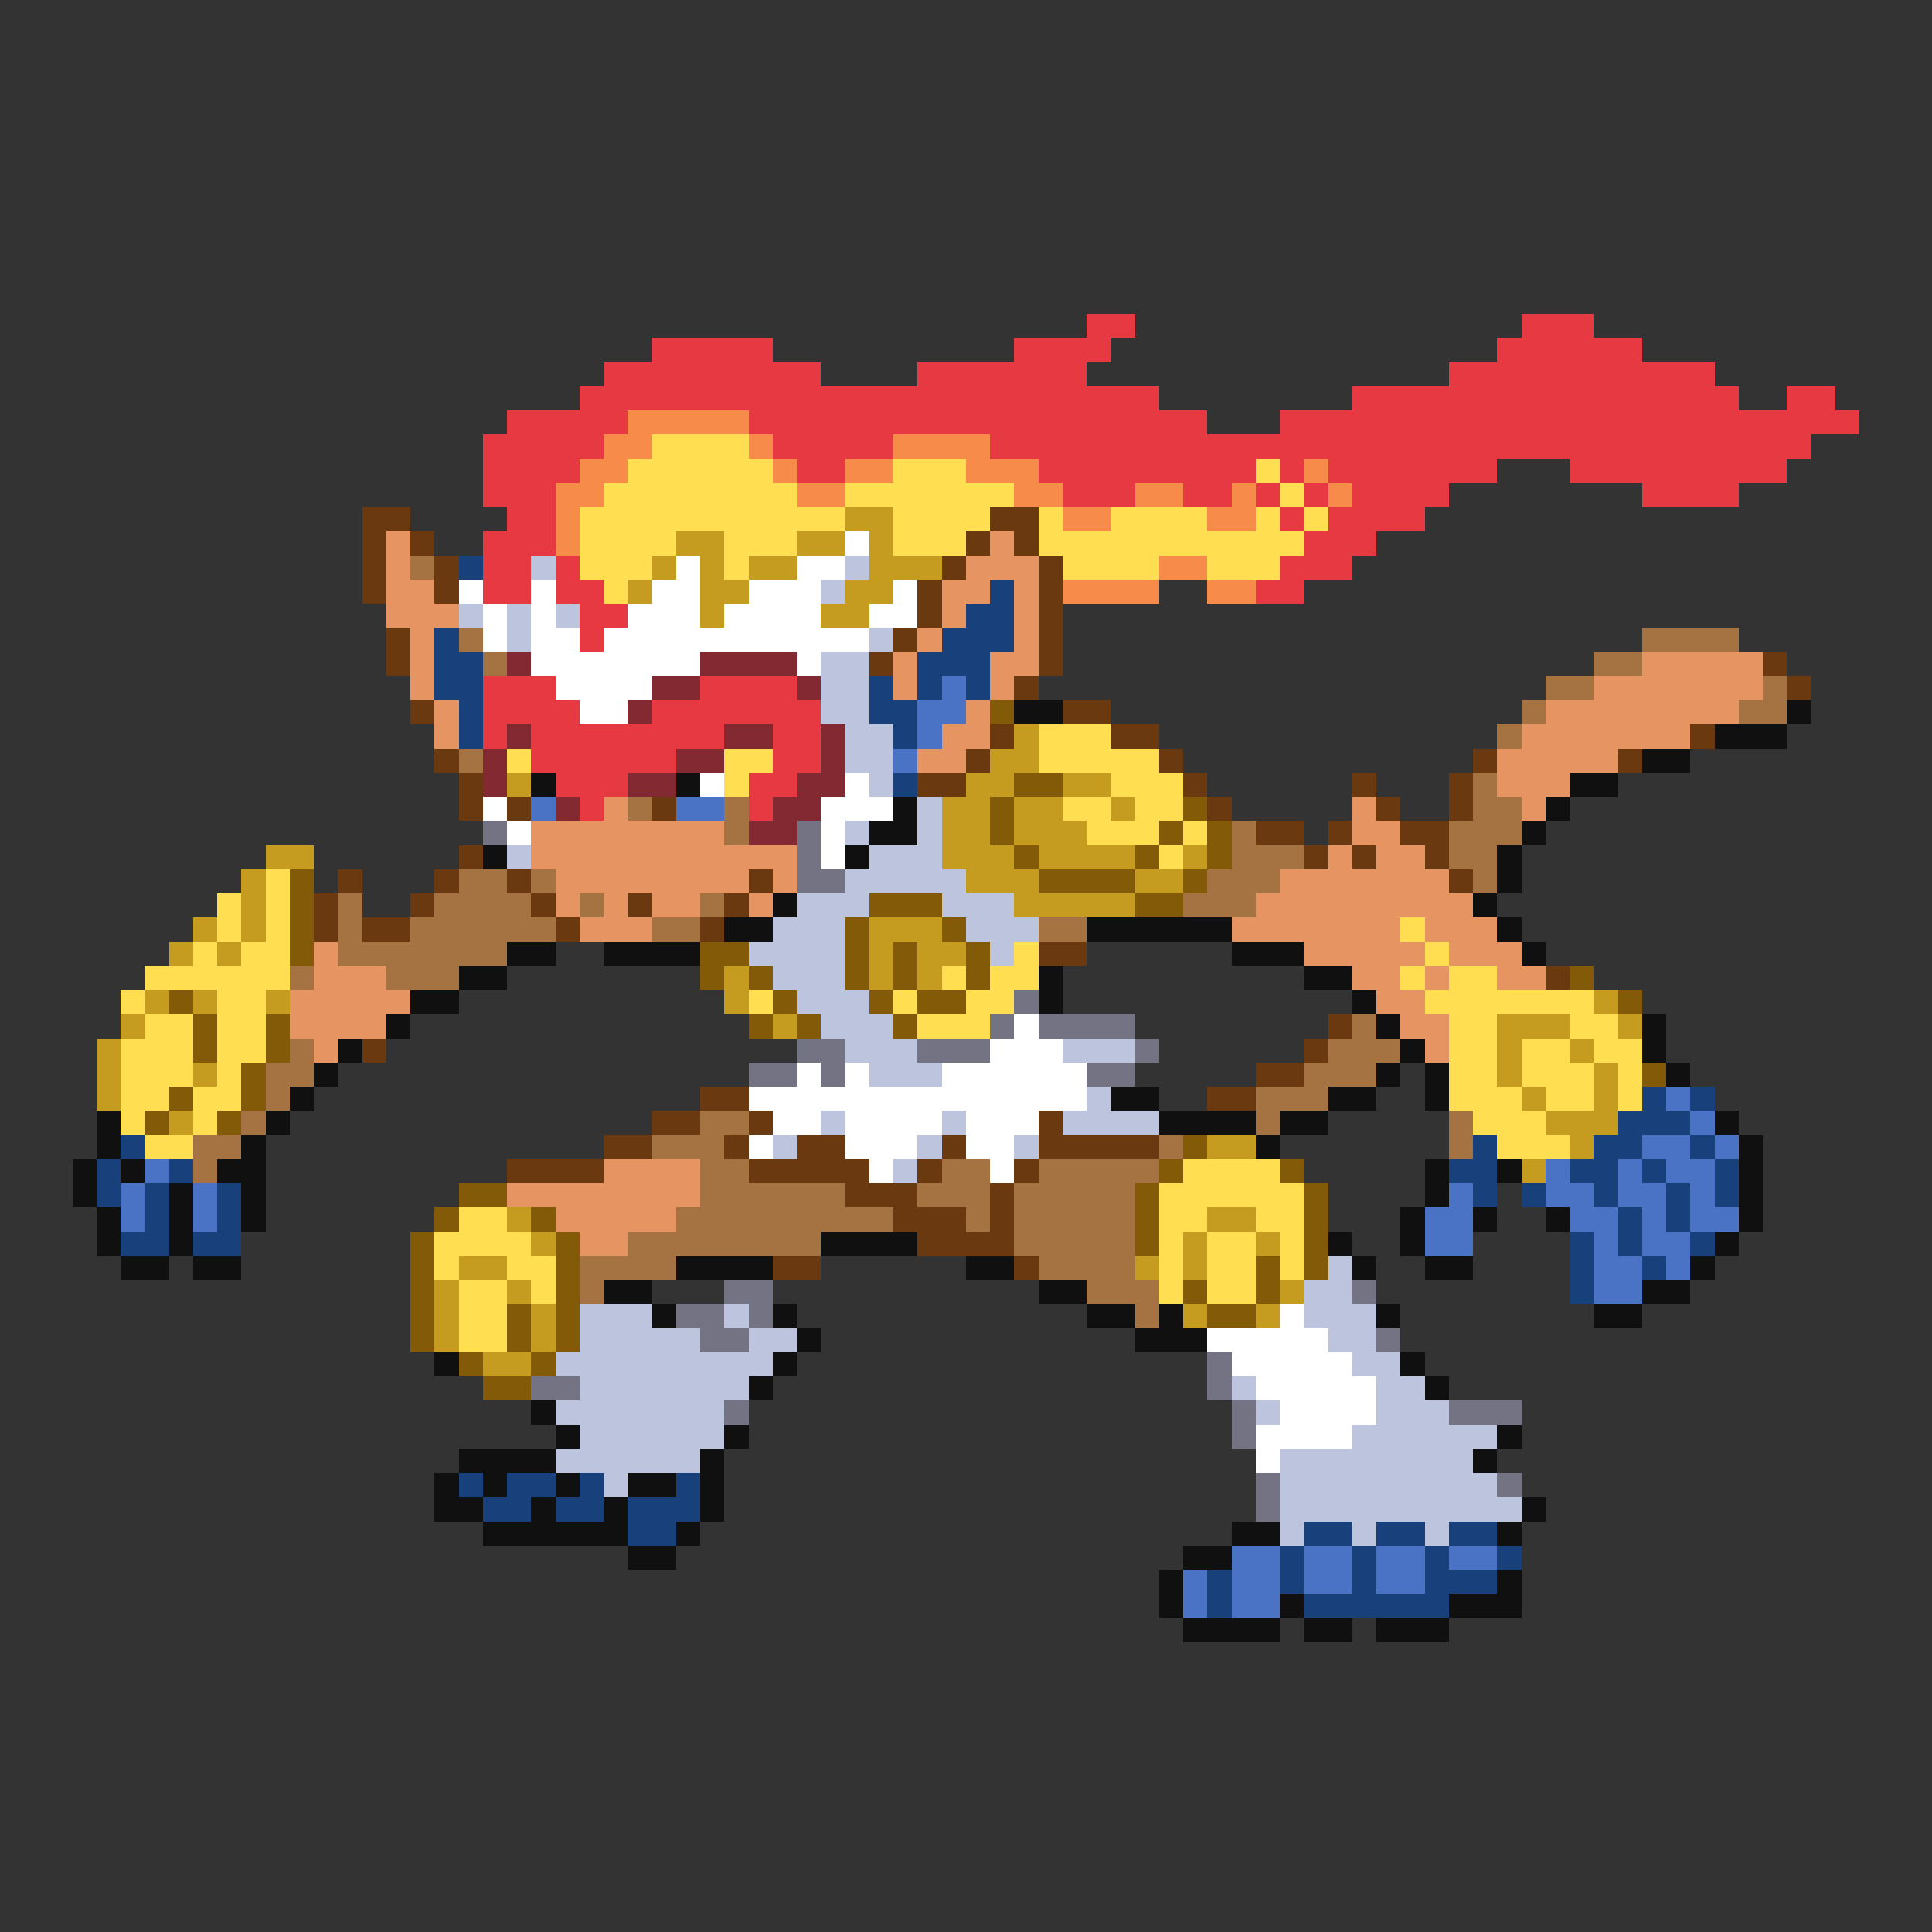 <svg xmlns="http://www.w3.org/2000/svg" viewBox="0 -0.5 80 80" shape-rendering="crispEdges">
<rect x="0" y="-0.5" width="80" height="80" fill="#333333" stroke="none"/>
<path stroke="#e63941" d="M45 13h2M63 13h3M27 14h5M42 14h4M62 14h6M25 15h9M38 15h7M60 15h11M24 16h24M56 16h16M74 16h2M21 17h5M31 17h19M53 17h24M20 18h5M32 18h5M41 18h34M20 19h4M33 19h2M43 19h9M53 19h1M55 19h7M65 19h9M20 20h3M44 20h3M49 20h2M52 20h1M54 20h1M56 20h4M68 20h4M21 21h2M53 21h1M55 21h4M20 22h3M54 22h3M20 23h2M23 23h1M53 23h3M20 24h2M23 24h2M52 24h2M24 25h2M24 26h1M20 28h3M29 28h4M20 29h4M27 29h7M20 30h1M22 30h8M32 30h2M22 31h6M32 31h2M23 32h3M31 32h2M24 33h1M31 33h1" />
<path stroke="#f68b4a" d="M26 17h5M25 18h2M31 18h1M37 18h4M24 19h2M32 19h1M35 19h2M40 19h3M54 19h1M23 20h2M33 20h2M42 20h2M47 20h2M51 20h1M55 20h1M23 21h1M44 21h2M50 21h2M23 22h1M48 23h2M44 24h4M50 24h2" />
<path stroke="#ffde52" d="M27 18h4M26 19h6M37 19h3M52 19h1M25 20h8M35 20h7M53 20h1M24 21h11M37 21h4M43 21h1M46 21h4M52 21h1M54 21h1M24 22h4M30 22h3M37 22h3M43 22h11M24 23h3M30 23h1M44 23h4M50 23h3M25 24h1M43 30h3M21 31h1M30 31h2M43 31h5M30 32h1M46 32h3M44 33h2M47 33h2M45 34h3M49 34h1M48 35h1M11 36h1M9 37h1M11 37h1M9 38h1M11 38h1M58 38h1M8 39h1M10 39h2M42 39h1M59 39h1M6 40h6M39 40h1M41 40h2M58 40h1M60 40h2M5 41h1M9 41h2M31 41h1M37 41h1M40 41h2M59 41h7M6 42h2M9 42h2M38 42h3M60 42h2M65 42h2M5 43h3M9 43h2M60 43h2M63 43h2M66 43h2M5 44h3M9 44h1M60 44h2M63 44h3M67 44h1M5 45h2M8 45h2M60 45h3M64 45h2M67 45h1M5 46h1M8 46h1M61 46h3M6 47h2M62 47h3M49 48h4M48 49h6M19 50h2M48 50h2M52 50h2M18 51h4M48 51h1M50 51h2M53 51h1M18 52h1M21 52h2M48 52h1M50 52h2M53 52h1M19 53h2M22 53h1M48 53h1M50 53h2M19 54h2M19 55h2" />
<path stroke="#6a3910" d="M15 21h2M41 21h2M15 22h1M17 22h1M40 22h1M42 22h1M15 23h1M18 23h1M39 23h1M43 23h1M15 24h1M18 24h1M38 24h1M43 24h1M38 25h1M43 25h1M16 26h1M37 26h1M43 26h1M16 27h1M36 27h1M43 27h1M73 27h1M42 28h1M74 28h1M17 29h1M44 29h2M41 30h1M46 30h2M70 30h1M18 31h1M40 31h1M48 31h1M61 31h1M67 31h1M19 32h1M38 32h2M49 32h1M56 32h1M60 32h1M19 33h1M21 33h1M27 33h1M50 33h1M57 33h1M60 33h1M52 34h2M55 34h1M58 34h2M19 35h1M54 35h1M56 35h1M59 35h1M14 36h1M18 36h1M21 36h1M31 36h1M60 36h1M13 37h1M17 37h1M22 37h1M26 37h1M30 37h1M13 38h1M15 38h2M23 38h1M29 38h1M43 39h2M64 40h1M55 42h1M15 43h1M54 43h1M52 44h2M29 45h2M50 45h2M27 46h2M31 46h1M43 46h1M25 47h2M30 47h1M33 47h2M39 47h1M43 47h5M21 48h4M31 48h5M38 48h1M42 48h1M35 49h3M41 49h1M37 50h3M41 50h1M38 51h4M32 52h2M42 52h1" />
<path stroke="#c59c20" d="M35 21h2M28 22h2M33 22h2M36 22h1M27 23h1M29 23h1M31 23h2M36 23h3M26 24h1M29 24h2M35 24h2M29 25h1M34 25h2M42 30h1M41 31h2M21 32h1M40 32h2M44 32h2M39 33h2M42 33h2M46 33h1M39 34h2M42 34h3M11 35h2M39 35h3M43 35h4M49 35h1M10 36h1M40 36h3M47 36h2M10 37h1M42 37h5M8 38h1M10 38h1M36 38h3M7 39h1M9 39h1M36 39h1M38 39h2M30 40h1M36 40h1M38 40h1M6 41h1M8 41h1M11 41h1M30 41h1M66 41h1M5 42h1M32 42h1M62 42h3M67 42h1M4 43h1M62 43h1M65 43h1M4 44h1M8 44h1M62 44h1M66 44h1M4 45h1M63 45h1M66 45h1M7 46h1M64 46h3M50 47h2M65 47h1M63 48h1M21 50h1M50 50h2M22 51h1M49 51h1M52 51h1M19 52h2M47 52h1M49 52h1M18 53h1M21 53h1M53 53h1M18 54h1M22 54h1M49 54h1M52 54h1M18 55h1M22 55h1M20 56h2" />
<path stroke="#e69462" d="M16 22h1M41 22h1M16 23h1M40 23h3M16 24h2M39 24h2M42 24h1M16 25h3M39 25h1M42 25h1M17 26h1M38 26h1M42 26h1M17 27h1M37 27h1M41 27h2M68 27h5M17 28h1M37 28h1M41 28h1M66 28h7M18 29h1M40 29h1M64 29h8M18 30h1M39 30h2M63 30h7M38 31h2M62 31h5M62 32h3M25 33h1M56 33h1M63 33h1M22 34h8M56 34h2M22 35h11M55 35h1M57 35h2M23 36h8M32 36h1M53 36h7M23 37h1M25 37h1M27 37h2M31 37h1M52 37h9M24 38h3M51 38h7M59 38h3M13 39h1M54 39h5M60 39h3M13 40h3M56 40h2M59 40h1M62 40h2M12 41h5M57 41h2M12 42h4M58 42h2M13 43h1M59 43h1M25 48h4M21 49h8M23 50h5M24 51h2" />
<path stroke="#ffffff" d="M35 22h1M28 23h1M33 23h2M19 24h1M22 24h1M27 24h2M31 24h3M37 24h1M20 25h1M22 25h1M26 25h3M30 25h4M36 25h2M20 26h1M22 26h2M25 26h11M22 27h7M33 27h1M23 28h4M24 29h2M29 32h1M35 32h1M20 33h1M34 33h3M21 34h1M34 34h1M34 35h1M42 42h1M41 43h3M33 44h1M35 44h1M39 44h6M31 45h14M32 46h2M35 46h4M40 46h3M31 47h1M35 47h3M40 47h2M36 48h1M41 48h1M53 54h1M50 55h5M51 56h5M52 57h5M53 58h4M52 59h4M52 60h1" />
<path stroke="#a47341" d="M17 23h1M19 26h1M68 26h4M20 27h1M66 27h2M64 28h2M73 28h1M63 29h1M72 29h2M62 30h1M19 31h1M61 32h1M26 33h1M30 33h1M61 33h2M30 34h1M51 34h1M60 34h3M51 35h3M60 35h2M19 36h2M22 36h1M50 36h3M61 36h1M14 37h1M18 37h4M24 37h1M29 37h1M49 37h3M14 38h1M17 38h6M27 38h2M43 38h2M14 39h7M12 40h1M16 40h3M56 42h1M12 43h1M55 43h3M11 44h2M54 44h3M11 45h1M52 45h3M10 46h1M29 46h2M52 46h1M60 46h1M8 47h2M27 47h3M48 47h1M60 47h1M8 48h1M29 48h2M39 48h2M43 48h5M29 49h6M38 49h3M42 49h5M28 50h9M40 50h1M42 50h5M26 51h8M42 51h5M24 52h4M43 52h4M24 53h1M45 53h3M47 54h1" />
<path stroke="#18417b" d="M19 23h1M41 24h1M40 25h2M18 26h1M39 26h3M18 27h2M38 27h3M18 28h2M36 28h1M38 28h1M40 28h1M19 29h1M36 29h2M19 30h1M37 30h1M37 32h1M68 45h1M70 45h1M67 46h3M5 47h1M61 47h1M66 47h2M70 47h1M4 48h1M7 48h1M60 48h2M65 48h2M68 48h1M71 48h1M4 49h1M6 49h1M9 49h1M61 49h1M63 49h1M66 49h1M69 49h1M71 49h1M6 50h1M9 50h1M67 50h1M69 50h1M5 51h2M8 51h2M65 51h1M67 51h1M70 51h1M65 52h1M68 52h1M65 53h1M19 61h1M21 61h2M24 61h1M28 61h1M20 62h2M23 62h2M26 62h3M26 63h2M54 63h2M57 63h2M60 63h2M53 64h1M56 64h1M59 64h1M62 64h1M50 65h1M53 65h1M56 65h1M59 65h3M50 66h1M54 66h6" />
<path stroke="#bdc5de" d="M22 23h1M35 23h1M34 24h1M19 25h1M21 25h1M23 25h1M21 26h1M36 26h1M34 27h2M34 28h2M34 29h2M35 30h2M35 31h2M36 32h1M38 33h1M35 34h1M38 34h1M21 35h1M36 35h3M35 36h5M33 37h3M39 37h3M32 38h3M40 38h3M31 39h4M41 39h1M32 40h3M33 41h3M34 42h3M35 43h3M44 43h3M36 44h3M45 45h1M34 46h1M39 46h1M44 46h4M32 47h1M38 47h1M42 47h1M37 48h1M55 52h1M54 53h2M24 54h3M30 54h1M54 54h3M24 55h5M31 55h2M55 55h2M23 56h9M56 56h2M24 57h7M51 57h1M57 57h2M23 58h7M52 58h1M57 58h3M24 59h6M56 59h6M23 60h6M53 60h8M25 61h1M53 61h9M53 62h10M53 63h1M56 63h1M59 63h1" />
<path stroke="#832931" d="M21 27h1M29 27h4M27 28h2M33 28h1M26 29h1M21 30h1M30 30h2M34 30h1M20 31h1M28 31h2M34 31h1M20 32h1M26 32h2M33 32h2M23 33h1M32 33h2M31 34h2" />
<path stroke="#4a73c5" d="M39 28h1M38 29h2M38 30h1M37 31h1M22 33h1M28 33h2M69 45h1M70 46h1M68 47h2M71 47h1M6 48h1M64 48h1M67 48h1M69 48h2M5 49h1M8 49h1M60 49h1M64 49h2M67 49h2M70 49h1M5 50h1M8 50h1M59 50h2M65 50h2M68 50h1M70 50h2M59 51h2M66 51h1M68 51h2M66 52h2M69 52h1M66 53h2M51 64h2M54 64h2M57 64h2M60 64h2M49 65h1M51 65h2M54 65h2M57 65h2M49 66h1M51 66h2" />
<path stroke="#835a08" d="M41 29h1M42 32h2M41 33h1M49 33h1M41 34h1M48 34h1M50 34h1M42 35h1M47 35h1M50 35h1M12 36h1M43 36h4M49 36h1M12 37h1M36 37h3M47 37h2M12 38h1M35 38h1M39 38h1M12 39h1M29 39h2M35 39h1M37 39h1M40 39h1M29 40h1M31 40h1M35 40h1M37 40h1M40 40h1M65 40h1M7 41h1M32 41h1M36 41h1M38 41h2M67 41h1M8 42h1M11 42h1M31 42h1M33 42h1M37 42h1M8 43h1M11 43h1M10 44h1M68 44h1M7 45h1M10 45h1M6 46h1M9 46h1M49 47h1M48 48h1M53 48h1M19 49h2M47 49h1M54 49h1M18 50h1M22 50h1M47 50h1M54 50h1M17 51h1M23 51h1M47 51h1M54 51h1M17 52h1M23 52h1M52 52h1M54 52h1M17 53h1M23 53h1M49 53h1M52 53h1M17 54h1M21 54h1M23 54h1M50 54h2M17 55h1M21 55h1M23 55h1M19 56h1M22 56h1M20 57h2" />
<path stroke="#101010" d="M42 29h2M74 29h1M71 30h3M68 31h2M22 32h1M28 32h1M65 32h2M37 33h1M64 33h1M36 34h2M63 34h1M20 35h1M35 35h1M62 35h1M62 36h1M32 37h1M61 37h1M30 38h2M45 38h6M62 38h1M21 39h2M25 39h4M51 39h3M63 39h1M19 40h2M43 40h1M54 40h2M17 41h2M43 41h1M56 41h1M16 42h1M57 42h1M68 42h1M14 43h1M58 43h1M68 43h1M13 44h1M57 44h1M59 44h1M69 44h1M12 45h1M46 45h2M55 45h2M59 45h1M4 46h1M11 46h1M48 46h4M53 46h2M71 46h1M4 47h1M10 47h1M52 47h1M72 47h1M3 48h1M5 48h1M9 48h2M59 48h1M62 48h1M72 48h1M3 49h1M7 49h1M10 49h1M59 49h1M72 49h1M4 50h1M7 50h1M10 50h1M58 50h1M61 50h1M64 50h1M72 50h1M4 51h1M7 51h1M34 51h4M55 51h1M58 51h1M71 51h1M5 52h2M8 52h2M28 52h4M40 52h2M56 52h1M59 52h2M70 52h1M25 53h2M43 53h2M68 53h2M27 54h1M32 54h1M45 54h2M48 54h1M57 54h1M66 54h2M33 55h1M47 55h3M18 56h1M32 56h1M58 56h1M31 57h1M59 57h1M22 58h1M23 59h1M30 59h1M62 59h1M19 60h4M29 60h1M61 60h1M18 61h1M20 61h1M23 61h1M26 61h2M29 61h1M18 62h2M22 62h1M25 62h1M29 62h1M63 62h1M20 63h6M28 63h1M51 63h2M62 63h1M26 64h2M49 64h2M48 65h1M62 65h1M48 66h1M53 66h1M60 66h3M49 67h4M54 67h2M57 67h3" />
<path stroke="#737383" d="M20 34h1M33 34h1M33 35h1M33 36h2M42 41h1M41 42h1M43 42h4M33 43h2M38 43h3M47 43h1M31 44h2M34 44h1M45 44h2M30 53h2M56 53h1M28 54h2M31 54h1M29 55h2M57 55h1M50 56h1M22 57h2M50 57h1M30 58h1M51 58h1M60 58h3M51 59h1M52 61h1M62 61h1M52 62h1" />
</svg>